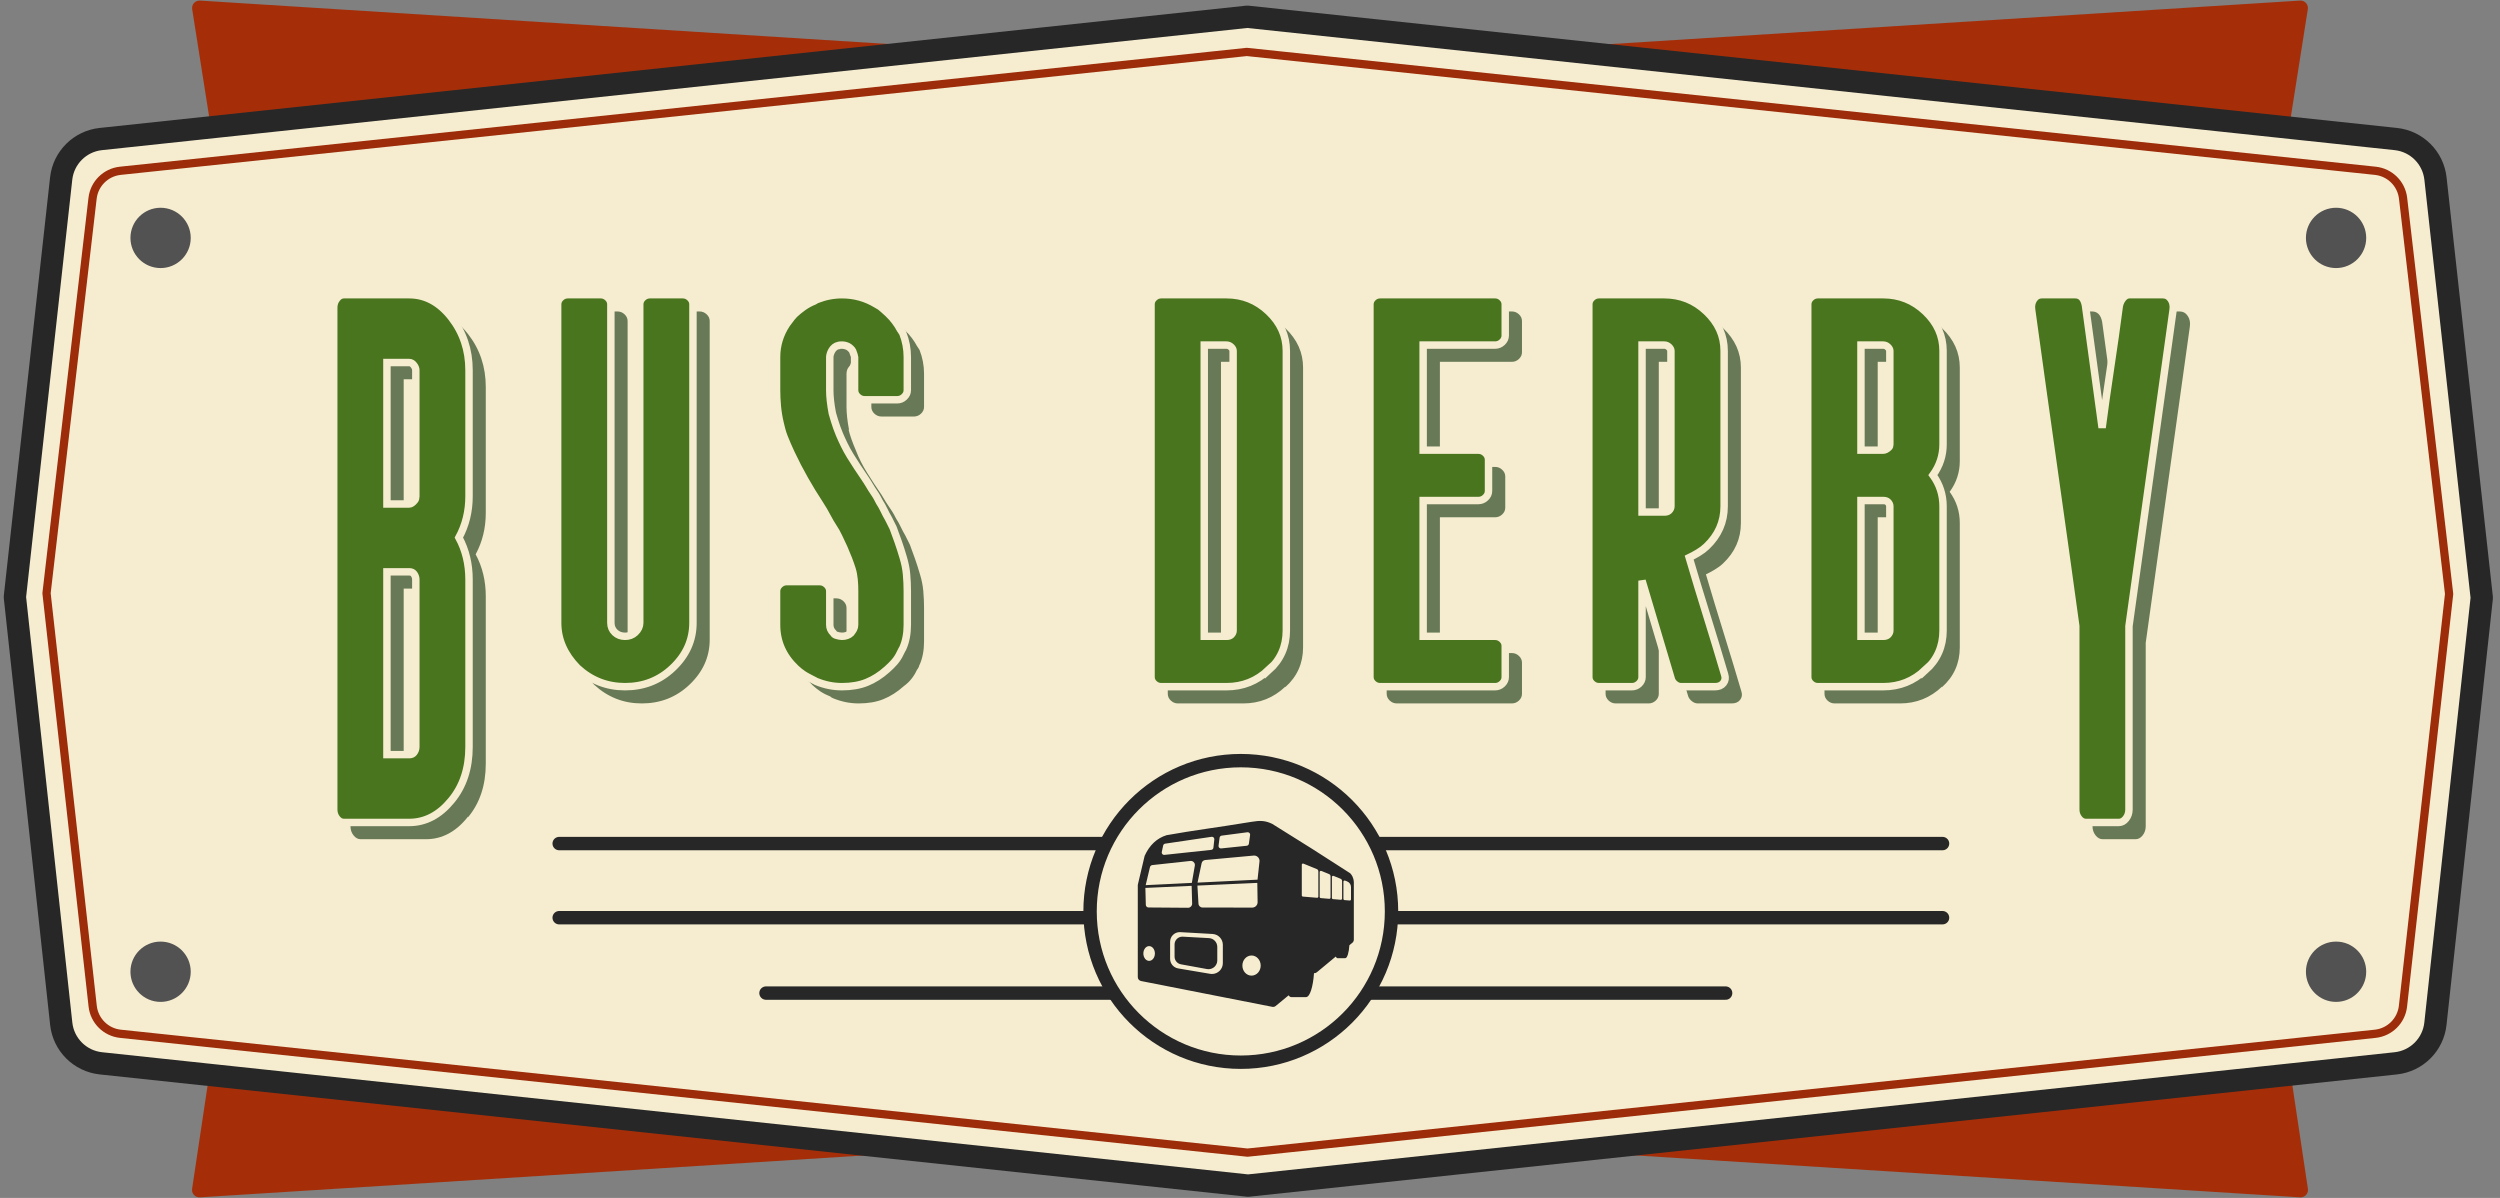 <?xml version="1.0" encoding="UTF-8"?>
<svg width="336px" height="161px" viewBox="0 0 336 161" version="1.1" xmlns="http://www.w3.org/2000/svg" xmlns:xlink="http://www.w3.org/1999/xlink">
    <rect x="0" y="0" width="336" height="161" fill="#808080" stroke="none"/>
    <!-- Generator: Sketch 51.3 (57544) - http://www.bohemiancoding.com/sketch -->
    <title>bus_derby_logo</title>
    <desc>Created with Sketch.</desc>
    <defs></defs>
    <g id="Page-1" stroke="none" stroke-width="1" fill="none" fill-rule="evenodd">
        <g id="UI" transform="translate(-91, -87)">
            <g id="bus_derby_logo" transform="translate(93, 87)">
                <g id="bus_derby_logo_1">
                    <g id="backdrop" transform="translate(23.634, 0)" fill="#A52E09" fill-rule="nonzero">
                        <path d="M142.429,8.976 L283.487,0.079 C284.038,0.044 284.513,0.462 284.548,1.014 C284.553,1.087 284.549,1.16 284.538,1.232 L272.377,78.31 C272.361,78.411 272.36,78.513 272.375,78.614 L284.549,159.776 C284.63,160.322 284.254,160.831 283.708,160.913 C283.638,160.923 283.567,160.927 283.497,160.922 L142.429,152.024 C142.387,152.021 142.345,152.021 142.303,152.024 L1.236,160.922 C0.684,160.957 0.209,160.538 0.175,159.987 C0.17,159.916 0.173,159.846 0.184,159.776 L12.357,78.614 C12.372,78.513 12.372,78.411 12.356,78.31 L0.194,1.232 C0.108,0.687 0.481,0.175 1.026,0.089 C1.099,0.077 1.172,0.074 1.245,0.079 L142.303,8.976 C142.345,8.979 142.387,8.979 142.429,8.976 Z"></path>
                    </g>
                    <g id="outline" transform="translate(0, 2.252)" fill="#F6EDD0" fill-rule="nonzero" stroke-linecap="round" stroke-linejoin="round">
                        <path d="M11.549,16.436 L165.632,0 L319.999,16.436 C322.801,16.735 325.018,18.943 325.327,21.744 L331.55,78.093 L325.32,135.341 C325.015,138.146 322.797,140.36 319.991,140.659 L165.735,157.094 L11.559,140.659 C8.754,140.36 6.535,138.146 6.23,135.341 L0,77.987 L6.222,21.742 C6.532,18.942 8.748,16.734 11.549,16.436 Z" id="Rectangle" stroke="#272727" stroke-width="3"></path>
                        <path d="M14.173,20.702 L165.569,4.729 L317.241,20.703 C319.195,20.909 320.746,22.442 320.973,24.394 L327.161,77.575 L320.96,132.979 C320.74,134.939 319.187,136.482 317.226,136.689 L165.669,152.661 L14.189,136.689 C12.228,136.483 10.675,134.939 10.456,132.979 L4.254,77.477 L10.442,24.393 C10.669,22.441 12.219,20.908 14.173,20.702 Z" id="Rectangle" stroke="#9C2C0A" stroke-width="1.108"></path>
                    </g>
                    <g id="BUS-DERBY-drop" transform="translate(45.104, 41.657)" fill="#677956">
                        <path d="M241.28,44.74 L241.28,69.396 C241.28,69.859 241.144,70.265 240.872,70.612 C240.599,70.959 240.281,71.133 239.918,71.133 L235.491,71.133 C235.128,71.133 234.81,70.959 234.538,70.612 C234.266,70.265 234.129,69.859 234.129,69.396 L234.129,44.74 C233.176,37.795 232.188,30.719 231.167,23.513 C230.145,16.307 229.158,9.232 228.204,2.286 C228.113,1.707 228.204,1.216 228.477,0.81 C228.749,0.405 229.112,0.203 229.566,0.203 L234.061,0.203 C234.788,0.203 235.242,0.666 235.423,1.592 L237.671,18.087 C238.034,15.309 238.42,12.574 238.828,9.883 C239.237,7.191 239.623,4.457 239.986,1.679 C240.077,1.273 240.247,0.926 240.497,0.637 C240.747,0.347 241.03,0.203 241.348,0.203 L245.843,0.203 C246.297,0.203 246.66,0.405 246.933,0.81 C247.205,1.216 247.296,1.707 247.205,2.286 L241.28,44.74 Z M216.292,20.321 C216.292,21.826 215.838,23.201 214.93,24.448 C215.838,25.695 216.292,27.092 216.292,28.639 L216.292,45.34 C216.292,47.489 215.497,49.273 213.908,50.692 L213.908,50.627 C212.319,52.132 210.435,52.884 208.256,52.884 L199.47,52.884 C199.107,52.884 198.789,52.755 198.517,52.497 C198.244,52.24 198.108,51.939 198.108,51.595 L198.108,1.492 C198.108,1.148 198.244,0.847 198.517,0.59 C198.789,0.332 199.107,0.203 199.47,0.203 L208.256,0.203 C210.435,0.203 212.319,0.955 213.908,2.46 C215.497,3.964 216.292,5.727 216.292,7.747 L216.292,20.321 Z M208.256,21.095 C208.483,21.095 208.732,20.966 209.005,20.708 C209.096,20.622 209.141,20.493 209.141,20.321 L209.141,7.747 C209.141,7.575 209.05,7.403 208.869,7.231 C208.687,7.059 208.483,6.973 208.256,6.973 L205.259,6.973 L205.259,21.095 L208.256,21.095 Z M205.259,27.865 L205.259,46.114 L208.256,46.114 C208.528,46.114 208.732,46.049 208.869,45.92 C209.05,45.748 209.141,45.555 209.141,45.34 L209.141,28.639 C209.141,28.424 209.05,28.231 208.869,28.059 C208.732,27.93 208.528,27.865 208.256,27.865 L205.259,27.865 Z M170.049,52.884 C169.686,52.884 169.368,52.755 169.096,52.497 C168.824,52.24 168.687,51.939 168.687,51.595 L168.687,1.492 C168.687,1.148 168.824,0.847 169.096,0.59 C169.368,0.332 169.686,0.203 170.049,0.203 L178.835,0.203 C181.014,0.203 182.898,0.955 184.487,2.46 C186.077,3.964 186.871,5.727 186.871,7.747 L186.871,28.639 C186.871,30.746 186.077,32.551 184.487,34.056 C184.17,34.357 183.795,34.636 183.364,34.894 C182.932,35.152 182.535,35.367 182.172,35.539 C182.944,38.161 183.738,40.783 184.556,43.406 C185.373,46.028 186.167,48.65 186.939,51.272 C187.075,51.702 187.019,52.078 186.769,52.401 C186.519,52.723 186.145,52.884 185.645,52.884 L181.082,52.884 C180.81,52.884 180.549,52.788 180.299,52.594 C180.049,52.401 179.879,52.175 179.788,51.917 L175.838,38.634 L175.838,51.595 C175.838,51.939 175.702,52.24 175.43,52.497 C175.157,52.755 174.839,52.884 174.476,52.884 L170.049,52.884 Z M175.838,6.973 L175.838,29.413 L178.835,29.413 C179.107,29.413 179.312,29.348 179.448,29.22 C179.629,29.048 179.72,28.854 179.72,28.639 L179.72,7.747 C179.72,7.575 179.629,7.403 179.448,7.231 C179.266,7.059 179.062,6.973 178.835,6.973 L175.838,6.973 Z M146.417,21.095 L153.841,21.095 C154.204,21.095 154.522,21.224 154.794,21.482 C155.067,21.74 155.203,22.041 155.203,22.384 L155.203,26.576 C155.203,26.92 155.067,27.221 154.794,27.478 C154.522,27.736 154.204,27.865 153.841,27.865 L146.417,27.865 L146.417,46.114 L156.088,46.114 C156.451,46.114 156.769,46.243 157.042,46.501 C157.314,46.759 157.45,47.059 157.45,47.403 L157.45,51.595 C157.45,51.939 157.314,52.24 157.042,52.497 C156.769,52.755 156.451,52.884 156.088,52.884 L140.629,52.884 C140.265,52.884 139.948,52.755 139.675,52.497 C139.403,52.24 139.266,51.939 139.266,51.595 L139.266,1.492 C139.266,1.148 139.403,0.847 139.675,0.59 C139.948,0.332 140.265,0.203 140.629,0.203 L156.088,0.203 C156.451,0.203 156.769,0.332 157.042,0.59 C157.314,0.847 157.45,1.148 157.45,1.492 L157.45,5.684 C157.45,6.028 157.314,6.328 157.042,6.586 C156.769,6.844 156.451,6.973 156.088,6.973 L146.417,6.973 L146.417,21.095 Z M111.208,52.884 C110.845,52.884 110.527,52.755 110.254,52.497 C109.982,52.24 109.846,51.939 109.846,51.595 L109.846,1.492 C109.846,1.148 109.982,0.847 110.254,0.59 C110.527,0.332 110.845,0.203 111.208,0.203 L119.993,0.203 C122.172,0.203 124.057,0.955 125.646,2.46 C127.235,3.964 128.029,5.727 128.029,7.747 L128.029,45.34 C128.029,47.489 127.235,49.273 125.646,50.692 L125.646,50.627 C124.057,52.132 122.172,52.884 119.993,52.884 L111.208,52.884 Z M116.997,46.114 L119.993,46.114 C120.266,46.114 120.47,46.049 120.606,45.92 C120.788,45.748 120.878,45.555 120.878,45.34 L120.878,7.747 C120.878,7.575 120.788,7.403 120.606,7.231 C120.424,7.059 120.22,6.973 119.993,6.973 L116.997,6.973 L116.997,46.114 Z M71.367,14.324 C71.004,14.324 70.686,14.195 70.414,13.937 C70.141,13.679 70.005,13.378 70.005,13.035 L70.005,8.585 C70.005,8.499 69.914,8.22 69.733,7.747 C69.687,7.661 69.71,7.672 69.801,7.779 C69.891,7.887 69.869,7.855 69.733,7.683 C69.687,7.64 69.664,7.629 69.664,7.65 C69.664,7.672 69.642,7.64 69.596,7.554 C69.505,7.511 69.347,7.382 69.12,7.167 C68.847,7.038 68.575,6.973 68.302,6.973 C68.03,6.973 67.871,6.995 67.826,7.038 C67.78,7.081 67.712,7.124 67.621,7.167 C67.576,7.21 67.508,7.231 67.417,7.231 L67.281,7.231 C67.326,7.188 67.349,7.081 67.349,6.909 C67.303,6.995 67.258,7.113 67.213,7.263 C67.167,7.414 67.099,7.532 67.008,7.618 C66.781,7.876 66.668,8.198 66.668,8.585 L66.668,13.035 C66.668,13.894 66.781,14.926 67.008,16.13 L66.94,16.065 C67.122,16.839 67.462,17.806 67.962,18.967 C68.325,19.913 68.813,20.88 69.426,21.869 C70.039,22.857 70.686,23.846 71.367,24.835 C71.821,25.609 72.23,26.253 72.593,26.769 C72.774,27.027 72.922,27.264 73.036,27.478 L73.342,28.059 C73.569,28.403 73.773,28.768 73.955,29.155 C74.137,29.542 74.341,29.929 74.568,30.316 L75.181,31.541 C75.408,32.143 75.635,32.766 75.862,33.411 C76.089,34.056 76.316,34.765 76.543,35.539 C76.77,36.27 76.917,37.011 76.986,37.763 C77.054,38.516 77.088,39.279 77.088,40.052 L77.088,44.566 C77.088,45.77 76.883,46.823 76.475,47.726 L76.475,47.661 C76.429,47.919 76.316,48.156 76.134,48.371 C75.726,49.273 75.135,50.004 74.364,50.563 C73.501,51.337 72.593,51.917 71.639,52.304 C70.686,52.691 69.574,52.884 68.302,52.884 C67.122,52.884 65.964,52.648 64.829,52.175 C64.738,52.132 64.659,52.089 64.591,52.046 C64.523,52.003 64.511,51.982 64.557,51.982 C64.012,51.767 63.546,51.53 63.16,51.272 C62.775,51.014 62.423,50.735 62.105,50.434 C60.38,48.8 59.517,46.845 59.517,44.566 L59.517,40.052 C59.517,39.709 59.653,39.408 59.926,39.15 C60.198,38.892 60.516,38.763 60.879,38.763 L65.306,38.763 C65.669,38.763 65.987,38.892 66.259,39.15 C66.532,39.408 66.668,39.709 66.668,40.052 L66.668,44.566 C66.668,44.996 66.827,45.361 67.145,45.662 C67.145,45.748 67.235,45.834 67.417,45.92 C67.462,45.963 67.53,45.985 67.621,45.985 C67.667,45.985 67.712,46.006 67.757,46.049 C67.848,46.049 67.939,46.06 68.03,46.082 C68.121,46.103 68.212,46.114 68.302,46.114 C68.802,46.114 69.21,45.963 69.528,45.662 C69.619,45.576 69.653,45.555 69.63,45.598 C69.608,45.641 69.642,45.598 69.733,45.469 C69.733,45.383 69.744,45.329 69.767,45.308 C69.789,45.286 69.801,45.254 69.801,45.211 C69.801,45.168 69.823,45.125 69.869,45.082 L69.869,45.147 C69.96,44.975 70.005,44.781 70.005,44.566 L70.005,40.052 C70.005,39.021 69.891,38.032 69.664,37.086 C69.392,36.227 69.029,35.281 68.575,34.249 C68.348,33.776 68.121,33.293 67.894,32.798 C67.667,32.304 67.394,31.82 67.076,31.347 C66.849,31.004 66.6,30.574 66.327,30.058 C66.055,29.542 65.714,28.962 65.306,28.317 C64.625,27.285 63.955,26.189 63.297,25.028 C62.638,23.868 62.037,22.707 61.492,21.546 C61.129,20.772 60.811,20.042 60.538,19.354 C60.266,18.666 60.084,18.043 59.994,17.484 C59.812,16.71 59.687,15.947 59.619,15.195 C59.551,14.442 59.517,13.722 59.517,13.035 L59.517,8.585 C59.517,6.995 59.971,5.512 60.879,4.136 L60.811,4.201 C60.856,4.115 60.89,4.029 60.913,3.943 C60.936,3.857 61.083,3.685 61.356,3.427 L61.56,3.233 C61.742,3.061 61.855,2.932 61.901,2.846 C62.264,2.503 62.672,2.169 63.126,1.847 C63.58,1.525 64.08,1.256 64.625,1.041 C64.489,1.084 64.602,1.019 64.965,0.847 C66.055,0.418 67.167,0.203 68.302,0.203 C69.982,0.203 71.526,0.633 72.933,1.492 C73.07,1.578 73.217,1.664 73.376,1.75 C73.535,1.836 73.66,1.922 73.751,2.008 L73.683,2.008 C73.773,2.051 73.875,2.148 73.989,2.298 C74.103,2.449 74.273,2.588 74.5,2.717 C74.863,3.061 75.181,3.416 75.453,3.781 C75.726,4.147 75.953,4.501 76.134,4.845 L76.475,5.361 C76.883,6.393 77.088,7.468 77.088,8.585 L77.088,13.035 C77.088,13.378 76.952,13.679 76.679,13.937 C76.407,14.195 76.089,14.324 75.726,14.324 L71.367,14.324 Z M46.918,0.203 C47.281,0.203 47.599,0.332 47.871,0.59 C48.144,0.847 48.28,1.148 48.28,1.492 L48.28,44.308 C48.28,46.63 47.372,48.65 45.556,50.37 C43.785,52.046 41.651,52.884 39.154,52.884 C36.702,52.884 34.568,52.046 32.752,50.37 C30.981,48.564 30.096,46.544 30.096,44.308 L30.096,1.492 C30.096,1.148 30.232,0.847 30.505,0.59 C30.777,0.332 31.095,0.203 31.458,0.203 L35.885,0.203 C36.248,0.203 36.566,0.332 36.838,0.59 C37.111,0.847 37.247,1.148 37.247,1.492 L37.247,44.308 C37.247,44.824 37.429,45.254 37.792,45.598 C38.155,45.942 38.609,46.114 39.154,46.114 C39.699,46.114 40.153,45.942 40.516,45.598 C40.925,45.211 41.129,44.781 41.129,44.308 L41.129,1.492 C41.129,1.148 41.265,0.847 41.538,0.59 C41.81,0.332 42.128,0.203 42.491,0.203 L46.918,0.203 Z M18.184,27.29 C18.184,29.316 17.73,31.168 16.822,32.846 C17.73,34.525 18.184,36.406 18.184,38.489 L18.184,60.975 C18.184,63.869 17.389,66.271 15.8,68.181 L15.8,68.094 C14.211,70.12 12.327,71.133 10.147,71.133 L1.362,71.133 C0.999,71.133 0.681,70.959 0.409,70.612 C0.136,70.265 0,69.859 0,69.396 L0,1.939 C0,1.476 0.136,1.071 0.409,0.724 C0.681,0.376 0.999,0.203 1.362,0.203 L10.147,0.203 C12.327,0.203 14.211,1.216 15.8,3.241 C17.389,5.267 18.184,7.64 18.184,10.36 L18.184,27.29 Z M10.147,28.332 C10.374,28.332 10.624,28.158 10.897,27.811 C10.987,27.695 11.033,27.521 11.033,27.29 L11.033,10.36 C11.033,10.129 10.942,9.897 10.76,9.666 C10.579,9.434 10.374,9.319 10.147,9.319 L7.151,9.319 L7.151,28.332 L10.147,28.332 Z M7.151,37.447 L7.151,62.017 L10.147,62.017 C10.42,62.017 10.624,61.93 10.76,61.756 C10.942,61.525 11.033,61.264 11.033,60.975 L11.033,38.489 C11.033,38.2 10.942,37.939 10.76,37.708 C10.624,37.534 10.42,37.447 10.147,37.447 L7.151,37.447 Z" id="BUS-DERBY"></path>
                    </g>
                    <g id="BUS-DERBY" transform="translate(42.853, 39.406)" fill="#48751E" stroke="#F6EDD0">
                        <path d="M241.28,44.74 L241.28,69.396 C241.28,69.859 241.144,70.265 240.872,70.612 C240.599,70.959 240.281,71.133 239.918,71.133 L235.491,71.133 C235.128,71.133 234.81,70.959 234.538,70.612 C234.266,70.265 234.129,69.859 234.129,69.396 L234.129,44.74 C233.176,37.795 232.188,30.719 231.167,23.513 C230.145,16.307 229.158,9.232 228.204,2.286 C228.113,1.707 228.204,1.216 228.477,0.81 C228.749,0.405 229.112,0.203 229.566,0.203 L234.061,0.203 C234.788,0.203 235.242,0.666 235.423,1.592 L237.671,18.087 C238.034,15.309 238.42,12.574 238.828,9.883 C239.237,7.191 239.623,4.457 239.986,1.679 C240.077,1.273 240.247,0.926 240.497,0.637 C240.747,0.347 241.03,0.203 241.348,0.203 L245.843,0.203 C246.297,0.203 246.66,0.405 246.933,0.81 C247.205,1.216 247.296,1.707 247.205,2.286 L241.28,44.74 Z M216.292,20.321 C216.292,21.826 215.838,23.201 214.93,24.448 C215.838,25.695 216.292,27.092 216.292,28.639 L216.292,45.34 C216.292,47.489 215.497,49.273 213.908,50.692 L213.908,50.627 C212.319,52.132 210.435,52.884 208.256,52.884 L199.47,52.884 C199.107,52.884 198.789,52.755 198.517,52.497 C198.244,52.24 198.108,51.939 198.108,51.595 L198.108,1.492 C198.108,1.148 198.244,0.847 198.517,0.59 C198.789,0.332 199.107,0.203 199.47,0.203 L208.256,0.203 C210.435,0.203 212.319,0.955 213.908,2.46 C215.497,3.964 216.292,5.727 216.292,7.747 L216.292,20.321 Z M208.256,21.095 C208.483,21.095 208.732,20.966 209.005,20.708 C209.096,20.622 209.141,20.493 209.141,20.321 L209.141,7.747 C209.141,7.575 209.05,7.403 208.869,7.231 C208.687,7.059 208.483,6.973 208.256,6.973 L205.259,6.973 L205.259,21.095 L208.256,21.095 Z M205.259,27.865 L205.259,46.114 L208.256,46.114 C208.528,46.114 208.732,46.049 208.869,45.92 C209.05,45.748 209.141,45.555 209.141,45.34 L209.141,28.639 C209.141,28.424 209.05,28.231 208.869,28.059 C208.732,27.93 208.528,27.865 208.256,27.865 L205.259,27.865 Z M170.049,52.884 C169.686,52.884 169.368,52.755 169.096,52.497 C168.824,52.24 168.687,51.939 168.687,51.595 L168.687,1.492 C168.687,1.148 168.824,0.847 169.096,0.59 C169.368,0.332 169.686,0.203 170.049,0.203 L178.835,0.203 C181.014,0.203 182.898,0.955 184.487,2.46 C186.077,3.964 186.871,5.727 186.871,7.747 L186.871,28.639 C186.871,30.746 186.077,32.551 184.487,34.056 C184.17,34.357 183.795,34.636 183.364,34.894 C182.932,35.152 182.535,35.367 182.172,35.539 C182.944,38.161 183.738,40.783 184.556,43.406 C185.373,46.028 186.167,48.65 186.939,51.272 C187.075,51.702 187.019,52.078 186.769,52.401 C186.519,52.723 186.145,52.884 185.645,52.884 L181.082,52.884 C180.81,52.884 180.549,52.788 180.299,52.594 C180.049,52.401 179.879,52.175 179.788,51.917 L175.838,38.634 L175.838,51.595 C175.838,51.939 175.702,52.24 175.43,52.497 C175.157,52.755 174.839,52.884 174.476,52.884 L170.049,52.884 Z M175.838,6.973 L175.838,29.413 L178.835,29.413 C179.107,29.413 179.312,29.348 179.448,29.22 C179.629,29.048 179.72,28.854 179.72,28.639 L179.72,7.747 C179.72,7.575 179.629,7.403 179.448,7.231 C179.266,7.059 179.062,6.973 178.835,6.973 L175.838,6.973 Z M146.417,21.095 L153.841,21.095 C154.204,21.095 154.522,21.224 154.794,21.482 C155.067,21.74 155.203,22.041 155.203,22.384 L155.203,26.576 C155.203,26.92 155.067,27.221 154.794,27.478 C154.522,27.736 154.204,27.865 153.841,27.865 L146.417,27.865 L146.417,46.114 L156.088,46.114 C156.451,46.114 156.769,46.243 157.042,46.501 C157.314,46.759 157.45,47.059 157.45,47.403 L157.45,51.595 C157.45,51.939 157.314,52.24 157.042,52.497 C156.769,52.755 156.451,52.884 156.088,52.884 L140.629,52.884 C140.265,52.884 139.948,52.755 139.675,52.497 C139.403,52.24 139.266,51.939 139.266,51.595 L139.266,1.492 C139.266,1.148 139.403,0.847 139.675,0.59 C139.948,0.332 140.265,0.203 140.629,0.203 L156.088,0.203 C156.451,0.203 156.769,0.332 157.042,0.59 C157.314,0.847 157.45,1.148 157.45,1.492 L157.45,5.684 C157.45,6.028 157.314,6.328 157.042,6.586 C156.769,6.844 156.451,6.973 156.088,6.973 L146.417,6.973 L146.417,21.095 Z M111.208,52.884 C110.845,52.884 110.527,52.755 110.254,52.497 C109.982,52.24 109.846,51.939 109.846,51.595 L109.846,1.492 C109.846,1.148 109.982,0.847 110.254,0.59 C110.527,0.332 110.845,0.203 111.208,0.203 L119.993,0.203 C122.172,0.203 124.057,0.955 125.646,2.46 C127.235,3.964 128.029,5.727 128.029,7.747 L128.029,45.34 C128.029,47.489 127.235,49.273 125.646,50.692 L125.646,50.627 C124.057,52.132 122.172,52.884 119.993,52.884 L111.208,52.884 Z M116.997,46.114 L119.993,46.114 C120.266,46.114 120.47,46.049 120.606,45.92 C120.788,45.748 120.878,45.555 120.878,45.34 L120.878,7.747 C120.878,7.575 120.788,7.403 120.606,7.231 C120.424,7.059 120.22,6.973 119.993,6.973 L116.997,6.973 L116.997,46.114 Z M71.367,14.324 C71.004,14.324 70.686,14.195 70.414,13.937 C70.141,13.679 70.005,13.378 70.005,13.035 C70.005,13.035 70.005,8.585 70.005,8.585 C70.005,8.499 69.914,8.22 69.733,7.747 C69.692,7.641 69.355,7.278 69.12,7.167 C68.847,7.038 68.575,6.973 68.302,6.973 C68.03,6.973 67.871,6.995 67.826,7.038 C67.008,7.167 66.668,8.198 66.668,8.585 C66.668,8.585 66.668,13.035 66.668,13.035 C66.668,13.894 66.781,14.926 67.008,16.13 C67.008,16.13 67.462,17.806 67.962,18.967 C68.342,19.851 68.813,20.88 69.426,21.869 C70.039,22.857 70.686,23.846 71.367,24.835 C71.837,25.517 72.23,26.253 72.593,26.769 C72.774,27.027 72.922,27.264 73.036,27.478 C73.036,27.478 73.342,28.059 73.342,28.059 C73.569,28.403 73.773,28.768 73.955,29.155 C74.137,29.542 74.341,29.929 74.568,30.316 C74.568,30.316 75.181,31.541 75.181,31.541 C75.408,32.143 75.635,32.766 75.862,33.411 C76.089,34.056 76.316,34.765 76.543,35.539 C76.763,36.289 76.917,37.011 76.986,37.763 C77.054,38.516 77.088,39.279 77.088,40.052 C77.088,40.052 77.088,44.566 77.088,44.566 C77.088,45.77 76.883,46.823 76.475,47.726 C76.475,47.726 76.291,48.023 76.134,48.371 C75.726,49.273 75.124,49.881 74.364,50.563 C73.501,51.337 72.593,51.917 71.639,52.304 C70.686,52.691 69.574,52.884 68.302,52.884 C67.122,52.884 65.964,52.648 64.829,52.175 C64.738,52.137 64.659,52.089 64.591,52.046 C64.523,52.003 63.546,51.53 63.16,51.272 C62.775,51.014 62.423,50.735 62.105,50.434 C60.38,48.8 59.517,46.845 59.517,44.566 C59.517,44.566 59.517,40.052 59.517,40.052 C59.517,39.709 59.653,39.408 59.926,39.15 C60.198,38.892 60.516,38.763 60.879,38.763 C60.879,38.763 65.306,38.763 65.306,38.763 C65.669,38.763 65.987,38.892 66.259,39.15 C66.532,39.408 66.668,39.709 66.668,40.052 C66.668,40.052 66.668,44.566 66.668,44.566 C66.668,44.996 66.827,45.361 67.145,45.662 C67.172,45.688 67.235,45.834 67.417,45.92 C67.464,45.943 67.53,45.985 67.621,45.985 C67.667,45.985 67.71,46.049 67.757,46.049 C67.848,46.049 67.939,46.06 68.03,46.082 C68.121,46.103 68.212,46.114 68.302,46.114 C68.802,46.114 69.21,45.963 69.528,45.662 C69.619,45.576 69.869,45.147 69.869,45.147 C69.96,44.975 70.005,44.781 70.005,44.566 C70.005,44.566 70.005,40.052 70.005,40.052 C70.005,39.021 69.932,37.931 69.664,37.086 C69.392,36.227 69.029,35.281 68.575,34.249 C68.354,33.748 68.121,33.293 67.894,32.798 C67.667,32.304 67.394,31.82 67.076,31.347 C66.849,31.008 66.6,30.574 66.327,30.058 C66.055,29.542 65.718,28.941 65.306,28.317 C64.625,27.285 63.955,26.189 63.297,25.028 C62.638,23.868 62.037,22.707 61.492,21.546 C61.129,20.772 60.811,20.042 60.538,19.354 C60.266,18.666 60.113,17.992 59.994,17.484 C59.812,16.71 59.687,15.947 59.619,15.195 C59.551,14.442 59.517,13.722 59.517,13.035 C59.517,13.035 59.517,8.585 59.517,8.585 C59.517,6.995 59.971,5.512 60.879,4.136 C61.333,3.534 61.56,3.233 61.56,3.233 C61.742,3.061 61.849,2.895 61.901,2.846 C62.264,2.503 62.672,2.169 63.126,1.847 C63.58,1.525 64.08,1.256 64.625,1.041 C64.761,0.987 64.601,0.991 64.965,0.847 C66.055,0.418 67.167,0.203 68.302,0.203 C69.982,0.203 71.526,0.633 72.933,1.492 C73.07,1.576 73.217,1.664 73.376,1.75 C73.535,1.836 74.279,2.509 74.5,2.717 C74.863,3.061 75.181,3.416 75.453,3.781 C75.726,4.147 75.953,4.501 76.134,4.845 C76.134,4.845 76.475,5.361 76.475,5.361 C76.883,6.393 77.088,7.468 77.088,8.585 C77.088,8.585 77.088,13.035 77.088,13.035 C77.088,13.378 76.952,13.679 76.679,13.937 C76.407,14.195 76.089,14.324 75.726,14.324 C75.726,14.324 71.367,14.324 71.367,14.324 Z M46.918,0.203 C47.281,0.203 47.599,0.332 47.871,0.59 C48.144,0.847 48.28,1.148 48.28,1.492 L48.28,44.308 C48.28,46.63 47.372,48.65 45.556,50.37 C43.785,52.046 41.651,52.884 39.154,52.884 C36.702,52.884 34.568,52.046 32.752,50.37 C30.981,48.564 30.096,46.544 30.096,44.308 L30.096,1.492 C30.096,1.148 30.232,0.847 30.505,0.59 C30.777,0.332 31.095,0.203 31.458,0.203 L35.885,0.203 C36.248,0.203 36.566,0.332 36.838,0.59 C37.111,0.847 37.247,1.148 37.247,1.492 L37.247,44.308 C37.247,44.824 37.429,45.254 37.792,45.598 C38.155,45.942 38.609,46.114 39.154,46.114 C39.699,46.114 40.153,45.942 40.516,45.598 C40.925,45.211 41.129,44.781 41.129,44.308 L41.129,1.492 C41.129,1.148 41.265,0.847 41.538,0.59 C41.81,0.332 42.128,0.203 42.491,0.203 L46.918,0.203 Z M18.184,27.29 C18.184,29.316 17.73,31.168 16.822,32.846 C17.73,34.525 18.184,36.406 18.184,38.489 L18.184,60.975 C18.184,63.869 17.389,66.271 15.8,68.181 C14.211,70.12 12.327,71.133 10.147,71.133 L1.362,71.133 C0.999,71.133 0.681,70.959 0.409,70.612 C0.136,70.265 0,69.859 0,69.396 L0,1.939 C0,1.476 0.136,1.071 0.409,0.724 C0.681,0.376 0.999,0.203 1.362,0.203 L10.147,0.203 C12.327,0.203 14.211,1.216 15.8,3.241 C17.389,5.267 18.184,7.64 18.184,10.36 L18.184,27.29 Z M10.147,28.332 C10.374,28.332 10.624,28.158 10.897,27.811 C10.987,27.695 11.033,27.521 11.033,27.29 L11.033,10.36 C11.033,10.129 10.942,9.897 10.76,9.666 C10.579,9.434 10.374,9.319 10.147,9.319 L7.151,9.319 L7.151,28.332 L10.147,28.332 Z M7.151,37.447 L7.151,62.017 L10.147,62.017 C10.42,62.017 10.624,61.93 10.76,61.756 C10.942,61.525 11.033,61.264 11.033,60.975 L11.033,38.489 C11.033,38.2 10.942,37.939 10.76,37.708 C10.624,37.534 10.42,37.447 10.147,37.447 L7.151,37.447 Z"></path>
                    </g>
                    <g id="insignia" transform="translate(72.927, 102.229)" fill-rule="nonzero">
                        <path d="M0.226,21.11 L186.15,21.11" id="Line" stroke="#272727" stroke-width="1.8" stroke-linecap="round" stroke-linejoin="round"></path>
                        <path d="M28.023,31.243 L156.997,31.243" id="Line" stroke="#272727" stroke-width="1.8" stroke-linecap="round" stroke-linejoin="round"></path>
                        <path d="M0.226,11.146 L186.15,11.146" id="Line" stroke="#272727" stroke-width="1.8" stroke-linecap="round" stroke-linejoin="round"></path>
                        <ellipse id="Oval" stroke="#272727" stroke-width="1.8" fill="#F6EDD0" stroke-linecap="round" stroke-linejoin="round" cx="91.835" cy="20.266" rx="20.258" ry="20.266"></ellipse>
                        <path d="M102.054,28.445 C101.947,28.534 101.811,28.578 101.674,28.571 C101.548,30.42 101.118,31.782 100.607,31.782 L98.621,31.782 C98.495,31.782 98.373,31.699 98.26,31.545 L96.526,32.975 C96.399,33.08 96.231,33.122 96.069,33.09 L78.432,29.622 C78.176,29.571 77.992,29.349 77.992,29.091 L77.992,16.757 C77.992,16.715 77.997,16.674 78.006,16.634 L78.911,12.8 C79.566,11.355 80.551,10.427 81.866,10.018 C85.674,9.34 88.506,9.01 93.313,8.219 C94.41,8.038 95.09,8.038 96.058,8.497 C99.738,10.771 103.137,12.93 106.533,15.133 C106.728,15.324 106.994,15.693 107.028,16.318 L107.028,24.062 C107.028,24.222 106.956,24.374 106.832,24.476 L106.431,24.81 C106.366,25.812 106.142,26.551 105.875,26.551 L104.839,26.551 C104.752,26.551 104.67,26.473 104.596,26.334 L102.054,28.445 Z M81.673,11.158 C81.539,11.178 81.432,11.278 81.403,11.41 L81.217,12.277 C81.21,12.311 81.208,12.345 81.211,12.38 C81.23,12.558 81.39,12.687 81.568,12.668 L87.868,11.993 C88.02,11.977 88.139,11.857 88.156,11.706 L88.276,10.593 C88.279,10.566 88.279,10.538 88.275,10.511 C88.249,10.334 88.084,10.211 87.907,10.237 L81.673,11.158 Z M89.266,10.08 C89.12,10.099 89.005,10.214 88.986,10.36 L88.845,11.434 C88.842,11.46 88.842,11.485 88.844,11.51 C88.863,11.688 89.022,11.818 89.2,11.799 L92.637,11.441 C92.786,11.425 92.904,11.31 92.925,11.162 L93.086,9.992 C93.09,9.963 93.09,9.934 93.087,9.905 C93.063,9.727 92.9,9.602 92.723,9.626 L89.266,10.08 Z M85.255,16.431 L85.658,14.112 C85.667,14.062 85.668,14.011 85.663,13.961 C85.63,13.664 85.36,13.45 85.059,13.482 L79.944,14.038 C79.791,14.054 79.665,14.165 79.629,14.314 L79.053,16.736 L85.255,16.431 Z M85.23,16.828 L79.013,17.107 L79.07,19.383 C79.075,19.578 79.235,19.734 79.432,19.735 L84.745,19.775 C84.751,19.775 84.757,19.775 84.764,19.775 C85.066,19.767 85.304,19.518 85.296,19.22 L85.23,16.828 Z M94.085,15.997 L94.349,13.556 C94.354,13.508 94.355,13.46 94.35,13.412 C94.313,13.016 93.958,12.724 93.557,12.761 L87.056,13.358 C86.816,13.38 86.62,13.554 86.571,13.786 L86.023,16.394 L94.085,15.997 Z M94.055,16.432 L86.006,16.793 L86.148,19.231 C86.165,19.516 86.404,19.74 86.693,19.741 L93.365,19.752 C93.369,19.752 93.373,19.752 93.377,19.752 C93.78,19.746 94.101,19.418 94.095,19.019 L94.055,16.432 Z M79.516,26.912 C79.944,26.912 80.291,26.467 80.291,25.919 C80.291,25.371 79.944,24.927 79.516,24.927 C79.088,24.927 78.741,25.371 78.741,25.919 C78.741,26.467 79.088,26.912 79.516,26.912 Z M93.279,28.896 C93.959,28.896 94.51,28.29 94.51,27.543 C94.51,26.796 93.959,26.19 93.279,26.19 C92.6,26.19 92.049,26.796 92.049,27.543 C92.049,28.29 92.6,28.896 93.279,28.896 Z M83.707,23.052 C83.682,23.05 83.658,23.05 83.633,23.05 C82.917,23.05 82.336,23.63 82.336,24.347 L82.336,26.646 C82.336,27.279 82.793,27.82 83.417,27.926 L87.719,28.653 C87.799,28.666 87.881,28.673 87.962,28.673 C88.768,28.673 89.422,28.02 89.422,27.214 L89.422,24.754 C89.422,23.98 88.817,23.341 88.045,23.297 L83.707,23.052 Z M84.043,23.659 L87.56,23.854 C88.186,23.889 88.676,24.407 88.676,25.035 L88.676,26.848 C88.676,27.501 88.147,28.03 87.494,28.03 C87.423,28.03 87.352,28.024 87.282,28.011 L83.797,27.376 C83.297,27.285 82.934,26.85 82.934,26.342 L82.934,24.708 C82.934,24.127 83.404,23.657 83.985,23.657 C84.004,23.657 84.024,23.658 84.043,23.659 Z M105.448,16.176 C105.448,16.044 105.368,15.925 105.246,15.876 L104.304,15.492 C104.285,15.484 104.264,15.48 104.243,15.48 C104.153,15.48 104.081,15.553 104.081,15.642 L104.081,18.452 C104.081,18.536 104.145,18.606 104.229,18.613 L105.272,18.701 C105.277,18.702 105.281,18.702 105.286,18.702 C105.375,18.702 105.448,18.629 105.448,18.54 L105.448,16.176 Z M105.854,16.123 C105.834,16.115 105.813,16.111 105.792,16.111 C105.703,16.111 105.63,16.184 105.63,16.273 L105.63,18.583 C105.63,18.667 105.695,18.737 105.779,18.744 L106.472,18.803 C106.477,18.803 106.481,18.803 106.486,18.803 C106.575,18.803 106.648,18.731 106.648,18.641 L106.648,16.992 C106.648,16.662 106.448,16.365 106.143,16.241 L105.854,16.123 Z M103.898,15.545 C103.898,15.413 103.819,15.294 103.696,15.245 L102.663,14.824 C102.644,14.816 102.623,14.812 102.602,14.812 C102.513,14.812 102.44,14.885 102.44,14.974 L102.44,18.313 C102.44,18.397 102.505,18.468 102.589,18.475 L103.723,18.571 C103.727,18.571 103.732,18.571 103.736,18.571 C103.826,18.571 103.898,18.499 103.898,18.409 L103.898,15.545 Z M102.258,14.877 C102.258,14.745 102.178,14.626 102.056,14.577 L100.257,13.844 C100.238,13.836 100.217,13.832 100.196,13.832 C100.107,13.832 100.034,13.905 100.034,13.995 L100.034,18.11 C100.034,18.194 100.099,18.264 100.183,18.272 L102.082,18.432 C102.086,18.432 102.091,18.433 102.096,18.433 C102.185,18.433 102.258,18.36 102.258,18.27 L102.258,14.877 Z" id="bus-outline" fill="#272727"></path>
                    </g>
                    <g id="holes" transform="translate(15.531, 27.922)" fill="#525252" fill-rule="nonzero">
                        <path d="M4.052,106.733 C1.814,106.733 0,104.918 0,102.68 C0,100.441 1.814,98.627 4.052,98.627 C6.289,98.627 8.103,100.441 8.103,102.68 C8.103,104.918 6.289,106.733 4.052,106.733 Z M4.052,8.106 C1.814,8.106 0,6.292 0,4.053 C0,1.815 1.814,0 4.052,0 C6.289,0 8.103,1.815 8.103,4.053 C8.103,6.292 6.289,8.106 4.052,8.106 Z M296.437,106.733 C294.199,106.733 292.385,104.918 292.385,102.68 C292.385,100.441 294.199,98.627 296.437,98.627 C298.674,98.627 300.488,100.441 300.488,102.68 C300.488,104.918 298.674,106.733 296.437,106.733 Z M296.437,8.106 C294.199,8.106 292.385,6.292 292.385,4.053 C292.385,1.815 294.199,0 296.437,0 C298.674,0 300.488,1.815 300.488,4.053 C300.488,6.292 298.674,8.106 296.437,8.106 Z" id="Combined-Shape"></path>
                    </g>
                </g>
            </g>
        </g>
    </g>
</svg>